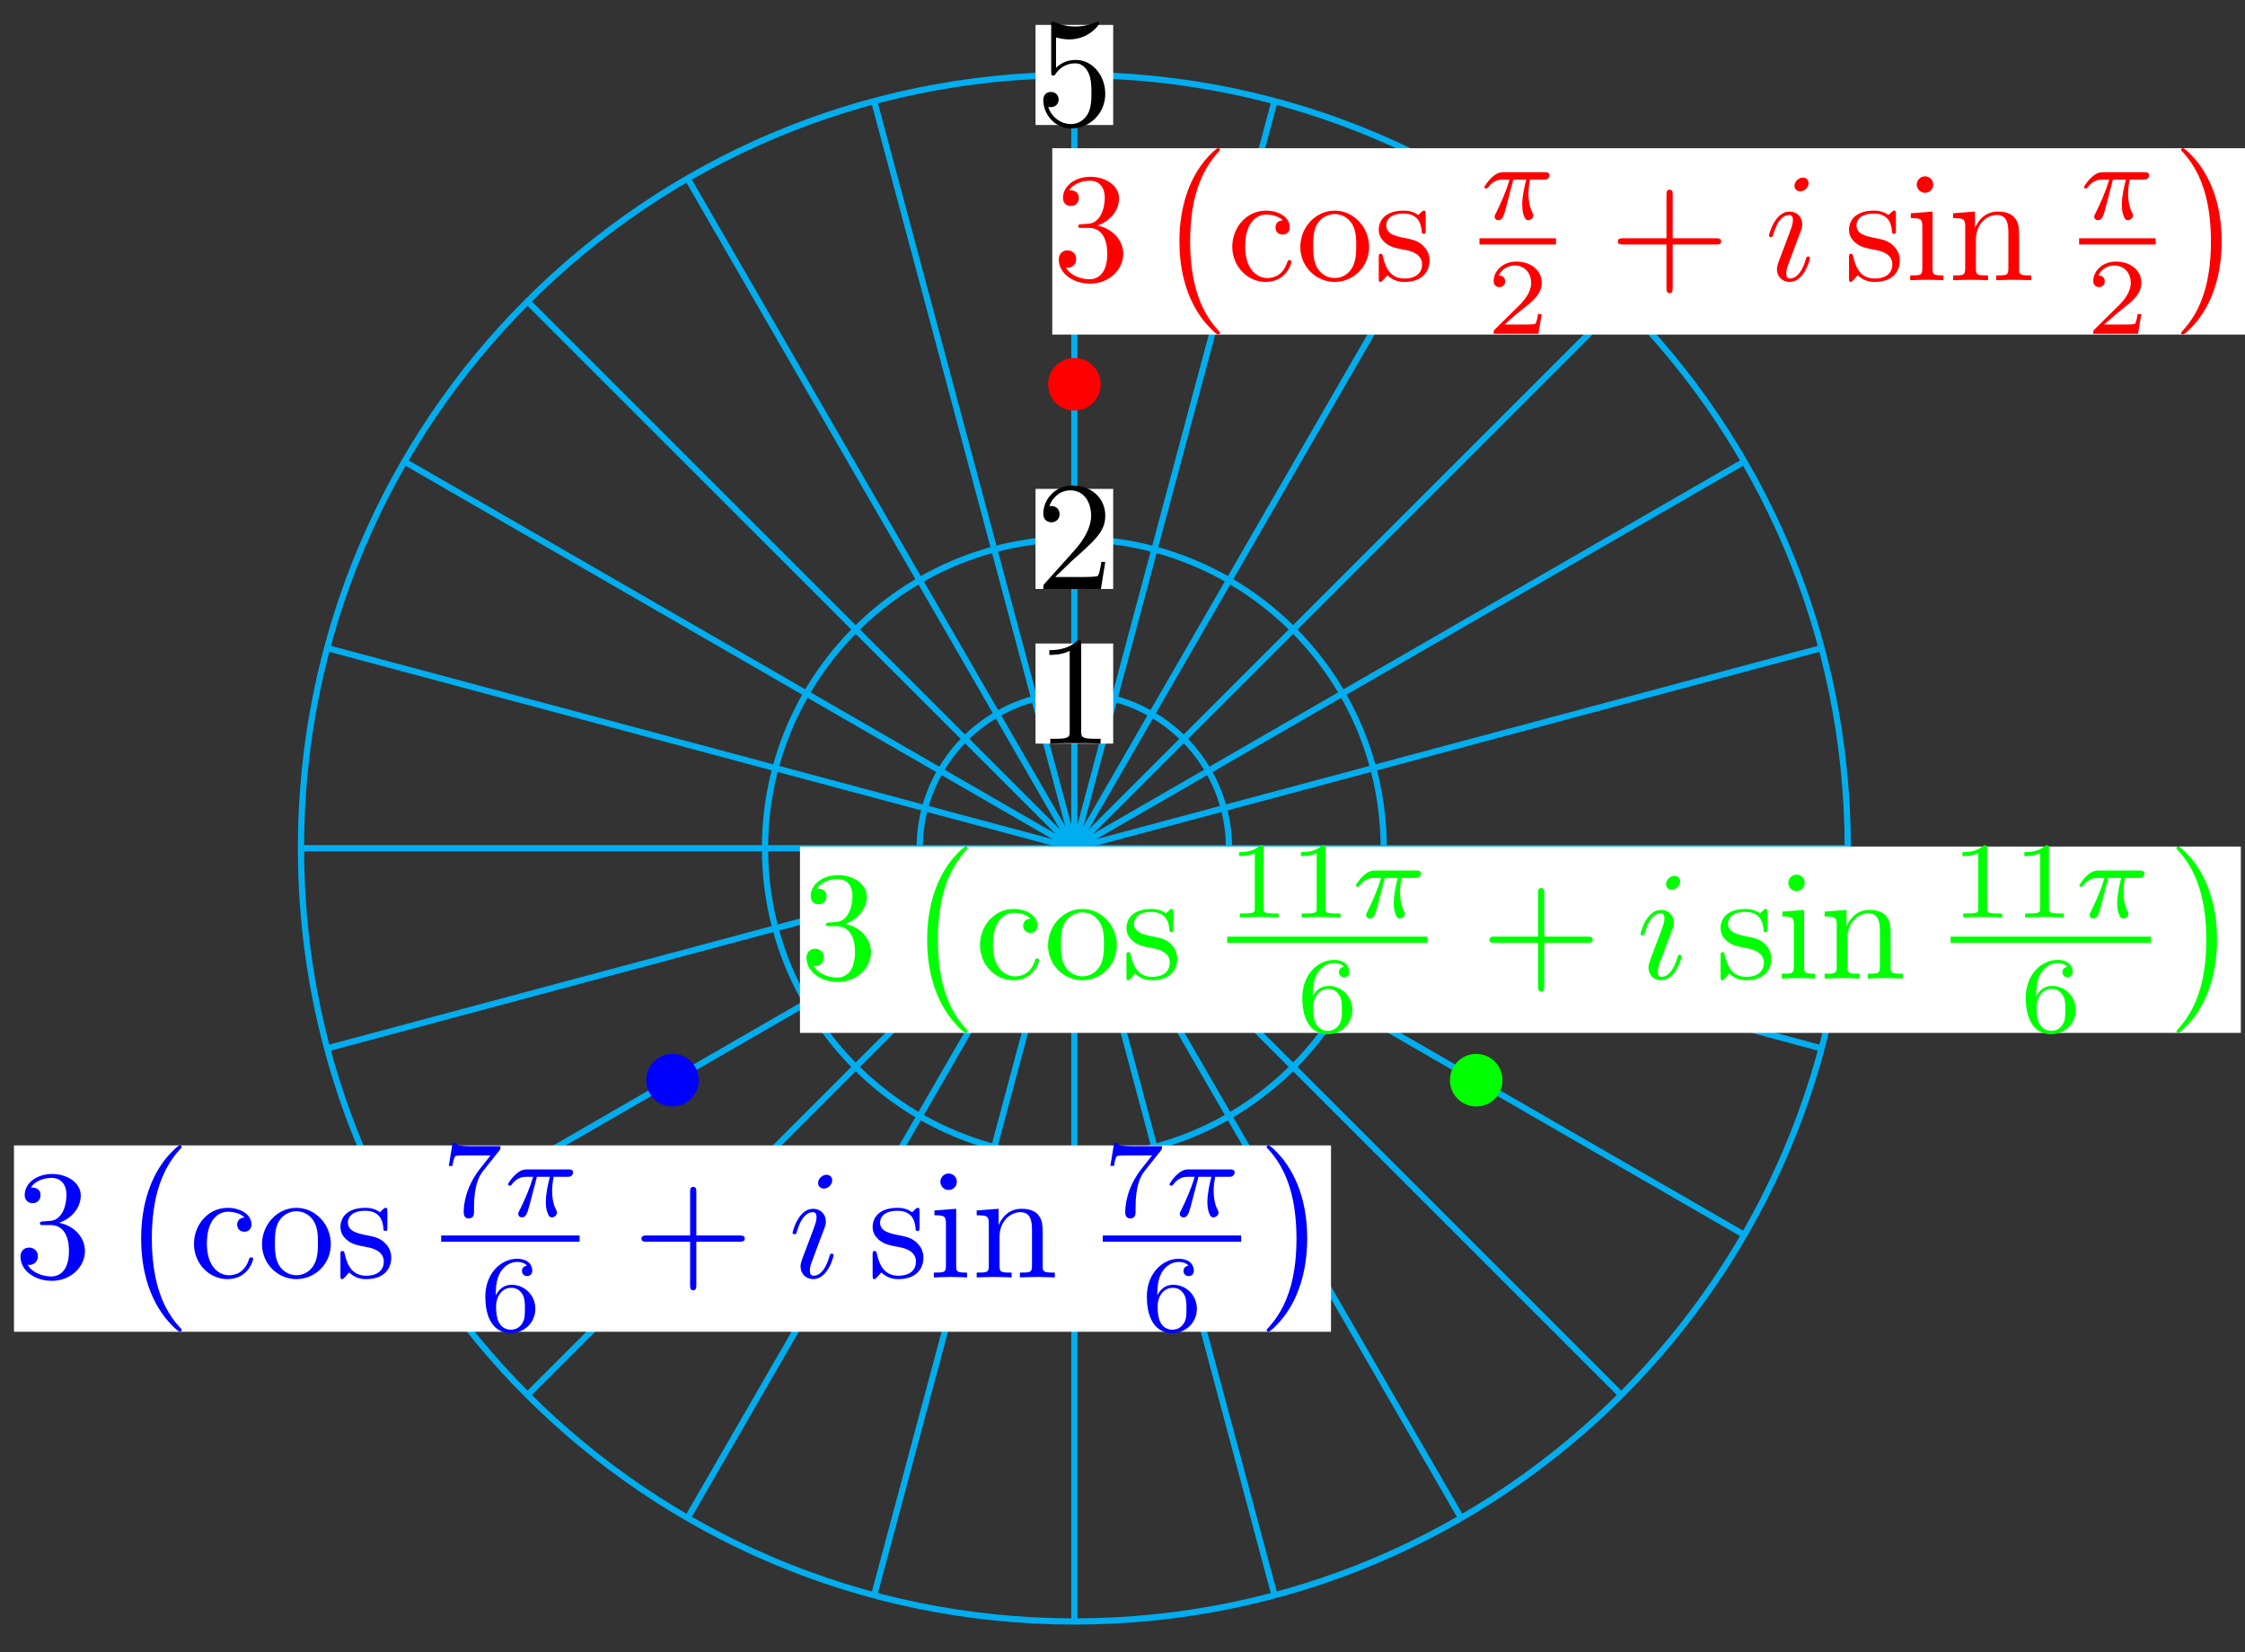 <svg xmlns="http://www.w3.org/2000/svg" xmlns:xlink="http://www.w3.org/1999/xlink" version="1.1" width="144" height="106" viewBox="0 0 144 106">
<rect x="0" y="0" width="144" height="106" fill="#333333" stroke="none"/>
<defs>
<path id="font_1_2" d="M.294 .64C.294 .664 .294 .666 .271 .666 .209 .602 .121 .602 .089 .602V.571C.109 .571 .168 .571 .22 .597V.079C.22 .043 .217 .031 .127 .031H.095V0C.13 .003 .217 .003 .257 .003 .297 .003 .384 .003 .419 0V.031H.387C.297 .031 .294 .042 .294 .079V.64Z"/>
<path id="font_1_3" d="M.127 .077 .233 .18C.389 .318 .449 .372 .449 .472 .449 .586 .359 .666 .237 .666 .124 .666 .05 .574 .05 .485 .05 .429 .1 .429 .103 .429 .12 .429 .155 .441 .155 .482 .155 .508 .137 .534 .102 .534 .094 .534 .092 .534 .089 .533 .112 .598 .166 .635 .224 .635 .315 .635 .358 .554 .358 .472 .358 .392 .308 .313 .253 .251L.061 .037C.05 .026 .05 .024 .05 0H.421L.449 .174H.424C.419 .144 .412 .1 .402 .085 .395 .077 .329 .077 .307 .077H.127Z"/>
<path id="font_1_5" d="M.449 .2C.449 .319 .367 .419 .259 .419 .211 .419 .168 .403 .132 .368V.564C.152 .558 .185 .551 .217 .551 .34 .551 .41 .642 .41 .655 .41 .661 .407 .666 .4 .666 .399 .666 .397 .666 .392 .663 .372 .654 .323 .634 .256 .634 .216 .634 .17 .641 .123 .662 .115 .665 .113 .665 .111 .665 .101 .665 .101 .657 .101 .641V.344C.101 .326 .101 .318 .115 .318 .122 .318 .124 .321 .128 .327 .139 .343 .176 .397 .257 .397 .309 .397 .334 .351 .342 .333 .358 .296 .36 .257 .36 .207 .36 .172 .36 .112 .336 .07 .312 .031 .275 .006 .229 .006 .156 .006 .099 .058 .082 .117 .085 .116 .088 .115 .099 .115 .132 .115 .149 .14 .149 .164 .149 .188 .132 .213 .099 .213 .085 .213 .05 .206 .05 .16 .05 .074 .119-.022 .231-.022 .347-.022 .449 .073 .449 .2Z"/>
<path id="font_1_4" d="M.29 .352C.372 .379 .43 .449 .43 .528 .43 .61 .342 .666 .246 .666 .145 .666 .069 .606 .069 .53 .069 .497 .091 .478 .12 .478 .151 .478 .171 .5 .171 .529 .171 .579 .124 .579 .109 .579 .14 .628 .206 .641 .242 .641 .283 .641 .338 .619 .338 .529 .338 .517 .336 .459 .31 .415 .28 .367 .246 .364 .221 .363 .213 .362 .189 .36 .182 .36 .174 .359 .167 .358 .167 .348 .167 .337 .174 .337 .191 .337H.235C.317 .337 .354 .269 .354 .17 .354 .034 .285 .006 .241 .006 .198 .006 .123 .022 .088 .081 .123 .076 .154 .098 .154 .136 .154 .172 .127 .192 .098 .192 .074 .192 .042 .178 .042 .134 .042 .043 .135-.022 .244-.022 .366-.022 .457 .068 .457 .17 .457 .253 .394 .331 .29 .352Z"/>
<path id="font_2_1" d="M.413-1.149C.413-1.145 .411-1.143 .409-1.14 .363-1.091 .295-1.01 .253-.847 .23-.756 .221-.653 .221-.56 .221-.297 .284-.113 .404 .017 .413 .026 .413 .028 .413 .03 .413 .04 .405 .04 .401 .04 .386 .04 .332-.02 .319-.035 .217-.156 .152-.336 .152-.559 .152-.701 .177-.902 .308-1.071 .318-1.083 .383-1.159 .401-1.159 .405-1.159 .413-1.159 .413-1.149Z"/>
<path id="font_1_6" d="M.117 .218C.117 .381 .199 .423 .252 .423 .261 .423 .324 .422 .359 .386 .318 .383 .312 .353 .312 .34 .312 .314 .33 .294 .358 .294 .384 .294 .404 .311 .404 .341 .404 .409 .328 .448 .251 .448 .126 .448 .034 .34 .034 .216 .034 .088 .133-.011 .249-.011 .383-.011 .415 .109 .415 .119 .415 .129 .405 .129 .402 .129 .393 .129 .391 .125 .389 .119 .36 .026 .295 .014 .258 .014 .205 .014 .117 .057 .117 .218Z"/>
<path id="font_1_9" d="M.471 .214C.471 .342 .371 .448 .25 .448 .125 .448 .028 .339 .028 .214 .028 .085 .132-.011 .249-.011 .37-.011 .471 .087 .471 .214M.25 .014C.207 .014 .163 .035 .136 .081 .111 .125 .111 .186 .111 .222 .111 .261 .111 .315 .135 .359 .162 .405 .209 .426 .249 .426 .293 .426 .336 .404 .362 .361 .388 .318 .388 .26 .388 .222 .388 .186 .388 .132 .366 .088 .344 .043 .3 .014 .25 .014Z"/>
<path id="font_1_10" d="M.208 .194C.23 .19 .312 .174 .312 .102 .312 .051 .277 .011 .199 .011 .115 .011 .079 .068 .06 .153 .057 .166 .056 .17 .046 .17 .033 .17 .033 .163 .033 .145V.013C.033-.004 .033-.011 .044-.011 .049-.011 .05-.01 .069 .009 .071 .011 .071 .013 .089 .032 .133-.01 .178-.011 .199-.011 .314-.011 .36 .056 .36 .128 .36 .181 .33 .211 .318 .223 .285 .255 .246 .263 .204 .271 .148 .282 .081 .295 .081 .353 .081 .388 .107 .429 .193 .429 .303 .429 .308 .339 .31 .308 .311 .299 .32 .299 .322 .299 .335 .299 .335 .304 .335 .323V.424C.335 .441 .335 .448 .324 .448 .319 .448 .317 .448 .304 .436 .301 .432 .291 .423 .287 .42 .249 .448 .208 .448 .193 .448 .071 .448 .033 .381 .033 .325 .033 .29 .049 .262 .076 .24 .108 .214 .136 .208 .208 .194Z"/>
<path id="font_3_1" d="M.311 .363H.43C.415 .303 .393 .212 .393 .133 .393 .093 .398 .066 .404 .044 .42-.006 .433-.01 .449-.01 .472-.01 .496 .011 .496 .035 .496 .043 .494 .047 .488 .057 .469 .094 .451 .151 .451 .233 .451 .252 .451 .292 .465 .363H.59C.608 .363 .616 .363 .627 .371 .641 .381 .644 .397 .644 .402 .644 .431 .618 .431 .601 .431H.224C.183 .431 .155 .422 .11 .38 .084 .357 .045 .303 .045 .294 .045 .282 .058 .282 .062 .282 .073 .282 .074 .284 .08 .293 .131 .363 .193 .363 .215 .363H.276C.245 .253 .191 .135 .161 .075 .155 .062 .145 .041 .142 .037 .141 .033 .139 .029 .139 .022 .139 .006 .151-.01 .174-.01 .214-.01 .225 .035 .249 .125L.311 .363Z"/>
<path id="font_4_2" d="M.505 .182H.471C.468 .16 .458 .101 .445 .091 .437 .085 .36 .085 .346 .085H.162C.267 .178 .302 .206 .362 .253 .436 .312 .505 .374 .505 .469 .505 .59 .399 .664 .271 .664 .147 .664 .063 .577 .063 .485 .063 .434 .106 .429 .116 .429 .14 .429 .169 .446 .169 .482 .169 .5 .162 .535 .11 .535 .141 .606 .209 .628 .256 .628 .356 .628 .408 .55 .408 .469 .408 .382 .346 .313 .314 .277L.073 .039C.063 .03 .063 .028 .063 0H.475L.505 .182Z"/>
<path id="font_1_1" d="M.409 .23H.688C.702 .23 .721 .23 .721 .25 .721 .27 .702 .27 .688 .27H.409V.55C.409 .564 .409 .583 .389 .583 .369 .583 .369 .564 .369 .55V.27H.089C.075 .27 .056 .27 .056 .25 .056 .23 .075 .23 .089 .23H.369V-.05C.369-.064 .369-.083 .389-.083 .409-.083 .409-.064 .409-.05V.23Z"/>
<path id="font_5_1" d="M.284 .625C.284 .645 .27 .661 .247 .661 .22 .661 .193 .635 .193 .608 .193 .589 .207 .572 .231 .572 .254 .572 .284 .595 .284 .625M.208 .249C.22 .278 .22 .28 .23 .307 .238 .327 .243 .341 .243 .36 .243 .405 .211 .442 .161 .442 .067 .442 .029 .297 .029 .288 .029 .278 .039 .278 .041 .278 .051 .278 .052 .28 .057 .296 .084 .39 .124 .42 .158 .42 .166 .42 .183 .42 .183 .388 .183 .367 .176 .346 .172 .336 .164 .31 .119 .194 .103 .151 .093 .125 .08 .092 .08 .071 .08 .024 .114-.011 .162-.011 .256-.011 .293 .134 .293 .143 .293 .153 .284 .153 .281 .153 .271 .153 .271 .15 .266 .135 .248 .072 .215 .011 .164 .011 .147 .011 .14 .021 .14 .044 .14 .069 .146 .083 .169 .144L.208 .249Z"/>
<path id="font_1_7" d="M.177 .442 .037 .431V.4C.102 .4 .111 .394 .111 .345V.076C.111 .031 .1 .031 .033 .031V0C.065 .001 .119 .003 .143 .003 .178 .003 .213 .001 .247 0V.031C.181 .031 .177 .036 .177 .075V.442M.181 .616C.181 .648 .156 .669 .128 .669 .097 .669 .075 .642 .075 .616 .075 .589 .097 .563 .128 .563 .156 .563 .181 .584 .181 .616Z"/>
<path id="font_1_8" d="M.11 .344V.076C.11 .031 .099 .031 .032 .031V0C.067 .001 .118 .003 .145 .003 .171 .003 .223 .001 .257 0V.031C.19 .031 .179 .031 .179 .076V.26C.179 .364 .25 .42 .314 .42 .377 .42 .388 .366 .388 .309V.076C.388 .031 .377 .031 .31 .031V0C.345 .001 .396 .003 .423 .003 .449 .003 .501 .001 .535 0V.031C.483 .031 .458 .031 .457 .061V.252C.457 .338 .457 .369 .426 .405 .412 .422 .379 .442 .321 .442 .248 .442 .201 .399 .173 .337V.442L.032 .431V.4C.102 .4 .11 .393 .11 .344Z"/>
<path id="font_2_2" d="M.305-.56C.305-.418 .28-.217 .149-.048 .139-.036 .074 .04 .056 .04 .051 .04 .044 .038 .044 .03 .044 .026 .046 .023 .05 .02 .098-.032 .163-.113 .204-.272 .227-.363 .236-.466 .236-.559 .236-.66 .227-.762 .201-.86 .163-1 .104-1.08 .053-1.136 .044-1.145 .044-1.147 .044-1.149 .044-1.157 .051-1.159 .056-1.159 .071-1.159 .126-1.098 .138-1.084 .24-.963 .305-.783 .305-.56Z"/>
<path id="font_4_4" d="M.535 .605C.545 .617 .545 .619 .545 .645H.283C.243 .645 .232 .646 .196 .648 .144 .652 .142 .659 .139 .676H.105L.07 .463H.104C.106 .478 .116 .544 .132 .554 .14 .56 .221 .56 .236 .56H.454C.422 .518 .371 .456 .35 .428 .219 .255 .207 .096 .207 .037 .207 .026 .207-.02 .254-.02 .302-.02 .302 .025 .302 .038V.078C.302 .272 .342 .361 .385 .416L.535 .605Z"/>
<path id="font_4_3" d="M.15 .327C.15 .409 .157 .483 .195 .544 .229 .598 .283 .635 .347 .635 .377 .635 .417 .627 .437 .6 .412 .598 .391 .581 .391 .552 .391 .527 .408 .505 .438 .505 .468 .505 .486 .525 .486 .554 .486 .612 .444 .664 .345 .664 .201 .664 .054 .532 .054 .317 .054 .058 .176-.02 .286-.02 .408-.02 .514 .073 .514 .204 .514 .331 .413 .425 .296 .425 .216 .425 .172 .372 .15 .327M.286 .012C.236 .012 .197 .041 .176 .085 .161 .115 .153 .165 .153 .225 .153 .322 .211 .397 .291 .397 .337 .397 .368 .379 .393 .342 .417 .304 .418 .262 .418 .204 .418 .147 .418 .105 .391 .066 .367 .031 .335 .012 .286 .012Z"/>
<path id="font_4_1" d="M.335 .636C.335 .663 .333 .664 .305 .664 .241 .601 .15 .6 .109 .6V.564C.133 .564 .199 .564 .254 .592V.082C.254 .049 .254 .036 .154 .036H.116V0C.134 .001 .257 .004 .294 .004 .325 .004 .451 .001 .473 0V.036H.435C.335 .036 .335 .049 .335 .082V.636Z"/>
</defs>
<path transform="matrix(1,0,0,-1,68.912,54.417)" stroke-width=".399" stroke-linecap="butt" stroke-miterlimit="10" stroke-linejoin="miter" fill="none" stroke="#00aeef" d="M0 0H49.608"/>
<path transform="matrix(1,0,0,-1,68.912,54.417)" stroke-width=".399" stroke-linecap="butt" stroke-miterlimit="10" stroke-linejoin="miter" fill="none" stroke="#00aeef" d="M0 0 47.917 12.839"/>
<path transform="matrix(1,0,0,-1,68.912,54.417)" stroke-width=".399" stroke-linecap="butt" stroke-miterlimit="10" stroke-linejoin="miter" fill="none" stroke="#00aeef" d="M0 0 42.962 24.804"/>
<path transform="matrix(1,0,0,-1,68.912,54.417)" stroke-width=".399" stroke-linecap="butt" stroke-miterlimit="10" stroke-linejoin="miter" fill="none" stroke="#00aeef" d="M0 0 35.078 35.078"/>
<path transform="matrix(1,0,0,-1,68.912,54.417)" stroke-width=".399" stroke-linecap="butt" stroke-miterlimit="10" stroke-linejoin="miter" fill="none" stroke="#00aeef" d="M0 0 24.804 42.962"/>
<path transform="matrix(1,0,0,-1,68.912,54.417)" stroke-width=".399" stroke-linecap="butt" stroke-miterlimit="10" stroke-linejoin="miter" fill="none" stroke="#00aeef" d="M0 0 12.839 47.917"/>
<path transform="matrix(1,0,0,-1,68.912,54.417)" stroke-width=".399" stroke-linecap="butt" stroke-miterlimit="10" stroke-linejoin="miter" fill="none" stroke="#00aeef" d="M0 0V49.608"/>
<path transform="matrix(1,0,0,-1,68.912,54.417)" stroke-width=".399" stroke-linecap="butt" stroke-miterlimit="10" stroke-linejoin="miter" fill="none" stroke="#00aeef" d="M0 0-12.839 47.917"/>
<path transform="matrix(1,0,0,-1,68.912,54.417)" stroke-width=".399" stroke-linecap="butt" stroke-miterlimit="10" stroke-linejoin="miter" fill="none" stroke="#00aeef" d="M0 0-24.804 42.962"/>
<path transform="matrix(1,0,0,-1,68.912,54.417)" stroke-width=".399" stroke-linecap="butt" stroke-miterlimit="10" stroke-linejoin="miter" fill="none" stroke="#00aeef" d="M0 0-35.078 35.078"/>
<path transform="matrix(1,0,0,-1,68.912,54.417)" stroke-width=".399" stroke-linecap="butt" stroke-miterlimit="10" stroke-linejoin="miter" fill="none" stroke="#00aeef" d="M0 0-42.962 24.804"/>
<path transform="matrix(1,0,0,-1,68.912,54.417)" stroke-width=".399" stroke-linecap="butt" stroke-miterlimit="10" stroke-linejoin="miter" fill="none" stroke="#00aeef" d="M0 0-47.917 12.839"/>
<path transform="matrix(1,0,0,-1,68.912,54.417)" stroke-width=".399" stroke-linecap="butt" stroke-miterlimit="10" stroke-linejoin="miter" fill="none" stroke="#00aeef" d="M0 0H-49.608"/>
<path transform="matrix(1,0,0,-1,68.912,54.417)" stroke-width=".399" stroke-linecap="butt" stroke-miterlimit="10" stroke-linejoin="miter" fill="none" stroke="#00aeef" d="M0 0-47.917-12.839"/>
<path transform="matrix(1,0,0,-1,68.912,54.417)" stroke-width=".399" stroke-linecap="butt" stroke-miterlimit="10" stroke-linejoin="miter" fill="none" stroke="#00aeef" d="M0 0-42.962-24.804"/>
<path transform="matrix(1,0,0,-1,68.912,54.417)" stroke-width=".399" stroke-linecap="butt" stroke-miterlimit="10" stroke-linejoin="miter" fill="none" stroke="#00aeef" d="M0 0-35.078-35.078"/>
<path transform="matrix(1,0,0,-1,68.912,54.417)" stroke-width=".399" stroke-linecap="butt" stroke-miterlimit="10" stroke-linejoin="miter" fill="none" stroke="#00aeef" d="M0 0-24.804-42.962"/>
<path transform="matrix(1,0,0,-1,68.912,54.417)" stroke-width=".399" stroke-linecap="butt" stroke-miterlimit="10" stroke-linejoin="miter" fill="none" stroke="#00aeef" d="M0 0-12.839-47.917"/>
<path transform="matrix(1,0,0,-1,68.912,54.417)" stroke-width=".399" stroke-linecap="butt" stroke-miterlimit="10" stroke-linejoin="miter" fill="none" stroke="#00aeef" d="M0 0V-49.608"/>
<path transform="matrix(1,0,0,-1,68.912,54.417)" stroke-width=".399" stroke-linecap="butt" stroke-miterlimit="10" stroke-linejoin="miter" fill="none" stroke="#00aeef" d="M0 0 12.839-47.917"/>
<path transform="matrix(1,0,0,-1,68.912,54.417)" stroke-width=".399" stroke-linecap="butt" stroke-miterlimit="10" stroke-linejoin="miter" fill="none" stroke="#00aeef" d="M0 0 24.804-42.962"/>
<path transform="matrix(1,0,0,-1,68.912,54.417)" stroke-width=".399" stroke-linecap="butt" stroke-miterlimit="10" stroke-linejoin="miter" fill="none" stroke="#00aeef" d="M0 0 35.078-35.078"/>
<path transform="matrix(1,0,0,-1,68.912,54.417)" stroke-width=".399" stroke-linecap="butt" stroke-miterlimit="10" stroke-linejoin="miter" fill="none" stroke="#00aeef" d="M0 0 42.962-24.804"/>
<path transform="matrix(1,0,0,-1,68.912,54.417)" stroke-width=".399" stroke-linecap="butt" stroke-miterlimit="10" stroke-linejoin="miter" fill="none" stroke="#00aeef" d="M0 0 47.917-12.839"/>
<path transform="matrix(1,0,0,-1,68.912,54.417)" stroke-width=".399" stroke-linecap="butt" stroke-miterlimit="10" stroke-linejoin="miter" fill="none" stroke="#00aeef" d="M9.922 0C9.922 5.48 5.48 9.922 0 9.922-5.48 9.922-9.922 5.48-9.922 0-9.922-5.48-5.48-9.922 0-9.922 5.48-9.922 9.922-5.48 9.922 0ZM0 0"/>
<path transform="matrix(1,0,0,-1,68.912,54.417)" d="M-2.491 6.711H2.491V13.132H-2.491Z" fill="#ffffff"/>
<use data-text="1" xlink:href="#font_1_2" transform="matrix(9.963,0,0,-9.963,66.421,47.706)"/>
<path transform="matrix(1,0,0,-1,68.912,54.417)" stroke-width=".399" stroke-linecap="butt" stroke-miterlimit="10" stroke-linejoin="miter" fill="none" stroke="#00aeef" d="M19.843 0C19.843 10.959 10.959 19.843 0 19.843-10.959 19.843-19.843 10.959-19.843 0-19.843-10.959-10.959-19.843 0-19.843 10.959-19.843 19.843-10.959 19.843 0ZM0 0"/>
<path transform="matrix(1,0,0,-1,68.912,54.417)" d="M-2.491 16.633H2.491V23.053H-2.491Z" fill="#ffffff"/>
<use data-text="2" xlink:href="#font_1_3" transform="matrix(9.963,0,0,-9.963,66.421,37.784)"/>
<path transform="matrix(1,0,0,-1,68.912,54.417)" stroke-width=".399" stroke-linecap="butt" stroke-miterlimit="10" stroke-linejoin="miter" fill="none" stroke="#00aeef" d="M49.608 0C49.608 27.398 27.398 49.608 0 49.608-27.398 49.608-49.608 27.398-49.608 0-49.608-27.398-27.398-49.608 0-49.608 27.398-49.608 49.608-27.398 49.608 0ZM0 0"/>
<path transform="matrix(1,0,0,-1,68.912,54.417)" d="M-2.491 46.398H2.491V52.818H-2.491Z" fill="#ffffff"/>
<use data-text="5" xlink:href="#font_1_5" transform="matrix(9.963,0,0,-9.963,66.421,8.019)"/>
<path transform="matrix(1,0,0,-1,68.912,54.417)" d="M1.488 29.765C1.488 30.587 .822 31.253 0 31.253-.822 31.253-1.488 30.587-1.488 29.765-1.488 28.943-.822 28.276 0 28.276 .822 28.276 1.488 28.943 1.488 29.765ZM0 29.765" fill="#ff0000"/>
<path transform="matrix(1,0,0,-1,68.912,54.417)" stroke-width=".399" stroke-linecap="butt" stroke-miterlimit="10" stroke-linejoin="miter" fill="none" stroke="#ff0000" d="M1.488 29.765C1.488 30.587 .822 31.253 0 31.253-.822 31.253-1.488 30.587-1.488 29.765-1.488 28.943-.822 28.276 0 28.276 .822 28.276 1.488 28.943 1.488 29.765ZM0 29.765"/>
<path transform="matrix(1,0,0,-1,68.912,54.417)" d="M-1.417 32.953H75.119V44.908H-1.417Z" fill="#ffffff"/>
<use data-text="3" xlink:href="#font_1_4" transform="matrix(9.963,0,0,-9.963,67.495,17.977)" fill="#ff0000"/>
<use data-text="(" xlink:href="#font_2_1" transform="matrix(9.963,0,0,-9.963,74.137,9.907)" fill="#ff0000"/>
<use data-text="c" xlink:href="#font_1_6" transform="matrix(9.963,0,0,-9.963,78.703,17.977)" fill="#ff0000"/>
<use data-text="o" xlink:href="#font_1_9" transform="matrix(9.963,0,0,-9.963,83.126,17.977)" fill="#ff0000"/>
<use data-text="s" xlink:href="#font_1_10" transform="matrix(9.963,0,0,-9.963,88.108,17.977)" fill="#ff0000"/>
<use data-text="&#x03c0;" xlink:href="#font_3_1" transform="matrix(6.974,0,0,-6.974,94.898,14.055)" fill="#ff0000"/>
<path transform="matrix(1,0,0,-1,-83.417,-20.44)" stroke-width=".399" stroke-linecap="butt" stroke-miterlimit="10" stroke-linejoin="miter" fill="none" stroke="#ff0000" d="M178.315-35.927H183.224"/>
<use data-text="2" xlink:href="#font_4_2" transform="matrix(6.974,0,0,-6.974,95.367,21.413)" fill="#ff0000"/>
<use data-text="+" xlink:href="#font_1_1" transform="matrix(9.963,0,0,-9.963,103.216,17.977)" fill="#ff0000"/>
<use data-text="i" xlink:href="#font_5_1" transform="matrix(9.963,0,0,-9.963,113.179,17.977)" fill="#ff0000"/>
<use data-text="s" xlink:href="#font_1_10" transform="matrix(9.963,0,0,-9.963,118.272,17.977)" fill="#ff0000"/>
<use data-text="i" xlink:href="#font_1_7" transform="matrix(9.963,0,0,-9.963,122.197,17.977)" fill="#ff0000"/>
<use data-text="n" xlink:href="#font_1_8" transform="matrix(9.963,0,0,-9.963,124.957,17.977)" fill="#ff0000"/>
<use data-text="&#x03c0;" xlink:href="#font_3_1" transform="matrix(6.974,0,0,-6.974,133.359,14.055)" fill="#ff0000"/>
<path transform="matrix(1,0,0,-1,-83.417,-20.44)" stroke-width=".399" stroke-linecap="butt" stroke-miterlimit="10" stroke-linejoin="miter" fill="none" stroke="#ff0000" d="M216.776-35.927H221.686"/>
<use data-text="2" xlink:href="#font_4_2" transform="matrix(6.974,0,0,-6.974,133.828,21.413)" fill="#ff0000"/>
<use data-text=")" xlink:href="#font_2_2" transform="matrix(9.963,0,0,-9.963,139.464,9.908)" fill="#ff0000"/>
<path transform="matrix(1,0,0,-1,68.912,54.417)" d="M-24.289-14.882C-24.289-14.06-24.955-13.394-25.777-13.394-26.599-13.394-27.265-14.06-27.265-14.882-27.265-15.704-26.599-16.37-25.777-16.37-24.955-16.37-24.289-15.704-24.289-14.882ZM-25.777-14.882" fill="#0000ff"/>
<path transform="matrix(1,0,0,-1,68.912,54.417)" stroke-width=".399" stroke-linecap="butt" stroke-miterlimit="10" stroke-linejoin="miter" fill="none" stroke="#0000ff" d="M-24.289-14.882C-24.289-14.06-24.955-13.394-25.777-13.394-26.599-13.394-27.265-14.06-27.265-14.882-27.265-15.704-26.599-16.37-25.777-16.37-24.955-16.37-24.289-15.704-24.289-14.882ZM-25.777-14.882"/>
<path transform="matrix(1,0,0,-1,68.912,54.417)" d="M-68.016-31.022H16.462V-19.067H-68.016Z" fill="#ffffff"/>
<use data-text="3" xlink:href="#font_1_4" transform="matrix(9.963,0,0,-9.963,.896,81.952)" fill="#0000ff"/>
<use data-text="(" xlink:href="#font_2_1" transform="matrix(9.963,0,0,-9.963,7.538,73.882)" fill="#0000ff"/>
<use data-text="c" xlink:href="#font_1_6" transform="matrix(9.963,0,0,-9.963,12.104,81.952)" fill="#0000ff"/>
<use data-text="o" xlink:href="#font_1_9" transform="matrix(9.963,0,0,-9.963,16.527,81.952)" fill="#0000ff"/>
<use data-text="s" xlink:href="#font_1_10" transform="matrix(9.963,0,0,-9.963,21.509,81.952)" fill="#0000ff"/>
<use data-text="7" xlink:href="#font_4_4" transform="matrix(6.974,0,0,-6.974,28.299,78.03)" fill="#0000ff"/>
<use data-text="&#x03c0;" xlink:href="#font_3_1" transform="matrix(6.974,0,0,-6.974,32.27,78.03)" fill="#0000ff"/>
<path transform="matrix(1,0,0,-1,-150.016,43.535)" stroke-width=".399" stroke-linecap="butt" stroke-miterlimit="10" stroke-linejoin="miter" fill="none" stroke="#0000ff" d="M178.315-35.927H187.195"/>
<use data-text="6" xlink:href="#font_4_3" transform="matrix(6.974,0,0,-6.974,30.753,85.388)" fill="#0000ff"/>
<use data-text="+" xlink:href="#font_1_1" transform="matrix(9.963,0,0,-9.963,40.589,81.952)" fill="#0000ff"/>
<use data-text="i" xlink:href="#font_5_1" transform="matrix(9.963,0,0,-9.963,50.551,81.952)" fill="#0000ff"/>
<use data-text="s" xlink:href="#font_1_10" transform="matrix(9.963,0,0,-9.963,55.644,81.952)" fill="#0000ff"/>
<use data-text="i" xlink:href="#font_1_7" transform="matrix(9.963,0,0,-9.963,59.569,81.952)" fill="#0000ff"/>
<use data-text="n" xlink:href="#font_1_8" transform="matrix(9.963,0,0,-9.963,62.329,81.952)" fill="#0000ff"/>
<use data-text="7" xlink:href="#font_4_4" transform="matrix(6.974,0,0,-6.974,70.732,78.03)" fill="#0000ff"/>
<use data-text="&#x03c0;" xlink:href="#font_3_1" transform="matrix(6.974,0,0,-6.974,74.703,78.03)" fill="#0000ff"/>
<path transform="matrix(1,0,0,-1,-150.016,43.535)" stroke-width=".399" stroke-linecap="butt" stroke-miterlimit="10" stroke-linejoin="miter" fill="none" stroke="#0000ff" d="M220.748-35.927H229.628"/>
<use data-text="6" xlink:href="#font_4_3" transform="matrix(6.974,0,0,-6.974,73.186,85.388)" fill="#0000ff"/>
<use data-text=")" xlink:href="#font_2_2" transform="matrix(9.963,0,0,-9.963,80.808,73.883)" fill="#0000ff"/>
<path transform="matrix(1,0,0,-1,68.912,54.417)" d="M27.265-14.882C27.265-14.06 26.599-13.394 25.777-13.394 24.955-13.394 24.289-14.06 24.289-14.882 24.289-15.704 24.955-16.37 25.777-16.37 26.599-16.37 27.265-15.704 27.265-14.882ZM25.777-14.882" fill="#00ff00"/>
<path transform="matrix(1,0,0,-1,68.912,54.417)" stroke-width=".399" stroke-linecap="butt" stroke-miterlimit="10" stroke-linejoin="miter" fill="none" stroke="#00ff00" d="M27.265-14.882C27.265-14.06 26.599-13.394 25.777-13.394 24.955-13.394 24.289-14.06 24.289-14.882 24.289-15.704 24.955-16.37 25.777-16.37 26.599-16.37 27.265-15.704 27.265-14.882ZM25.777-14.882"/>
<path transform="matrix(1,0,0,-1,68.912,54.417)" d="M-17.599-11.848H74.822V.107H-17.599Z" fill="#ffffff"/>
<use data-text="3" xlink:href="#font_1_4" transform="matrix(9.963,0,0,-9.963,51.313,62.778)" fill="#00ff00"/>
<use data-text="(" xlink:href="#font_2_1" transform="matrix(9.963,0,0,-9.963,57.955,54.708)" fill="#00ff00"/>
<use data-text="c" xlink:href="#font_1_6" transform="matrix(9.963,0,0,-9.963,62.521,62.778)" fill="#00ff00"/>
<use data-text="o" xlink:href="#font_1_9" transform="matrix(9.963,0,0,-9.963,66.944,62.778)" fill="#00ff00"/>
<use data-text="s" xlink:href="#font_1_10" transform="matrix(9.963,0,0,-9.963,71.926,62.778)" fill="#00ff00"/>
<use data-text="1" xlink:href="#font_4_1" transform="matrix(6.974,0,0,-6.974,78.716,58.856)" fill="#00ff00"/>
<use data-text="1" xlink:href="#font_4_1" transform="matrix(6.974,0,0,-6.974,82.684,58.856)" fill="#00ff00"/>
<use data-text="&#x03c0;" xlink:href="#font_3_1" transform="matrix(6.974,0,0,-6.974,86.658,58.856)" fill="#00ff00"/>
<path transform="matrix(1,0,0,-1,-99.599,24.361)" stroke-width=".399" stroke-linecap="butt" stroke-miterlimit="10" stroke-linejoin="miter" fill="none" stroke="#00ff00" d="M178.315-35.927H191.166"/>
<use data-text="6" xlink:href="#font_4_3" transform="matrix(6.974,0,0,-6.974,83.156,66.214)" fill="#00ff00"/>
<use data-text="+" xlink:href="#font_1_1" transform="matrix(9.963,0,0,-9.963,94.977,62.778)" fill="#00ff00"/>
<use data-text="i" xlink:href="#font_5_1" transform="matrix(9.963,0,0,-9.963,104.939,62.778)" fill="#00ff00"/>
<use data-text="s" xlink:href="#font_1_10" transform="matrix(9.963,0,0,-9.963,110.032,62.778)" fill="#00ff00"/>
<use data-text="i" xlink:href="#font_1_7" transform="matrix(9.963,0,0,-9.963,113.957,62.778)" fill="#00ff00"/>
<use data-text="n" xlink:href="#font_1_8" transform="matrix(9.963,0,0,-9.963,116.717,62.778)" fill="#00ff00"/>
<use data-text="1" xlink:href="#font_4_1" transform="matrix(6.974,0,0,-6.974,125.12,58.856)" fill="#00ff00"/>
<use data-text="1" xlink:href="#font_4_1" transform="matrix(6.974,0,0,-6.974,129.088,58.856)" fill="#00ff00"/>
<use data-text="&#x03c0;" xlink:href="#font_3_1" transform="matrix(6.974,0,0,-6.974,133.062,58.856)" fill="#00ff00"/>
<path transform="matrix(1,0,0,-1,-99.599,24.361)" stroke-width=".399" stroke-linecap="butt" stroke-miterlimit="10" stroke-linejoin="miter" fill="none" stroke="#00ff00" d="M224.719-35.927H237.57"/>
<use data-text="6" xlink:href="#font_4_3" transform="matrix(6.974,0,0,-6.974,129.56,66.214)" fill="#00ff00"/>
<use data-text=")" xlink:href="#font_2_2" transform="matrix(9.963,0,0,-9.963,139.167,54.709)" fill="#00ff00"/>
</svg>
